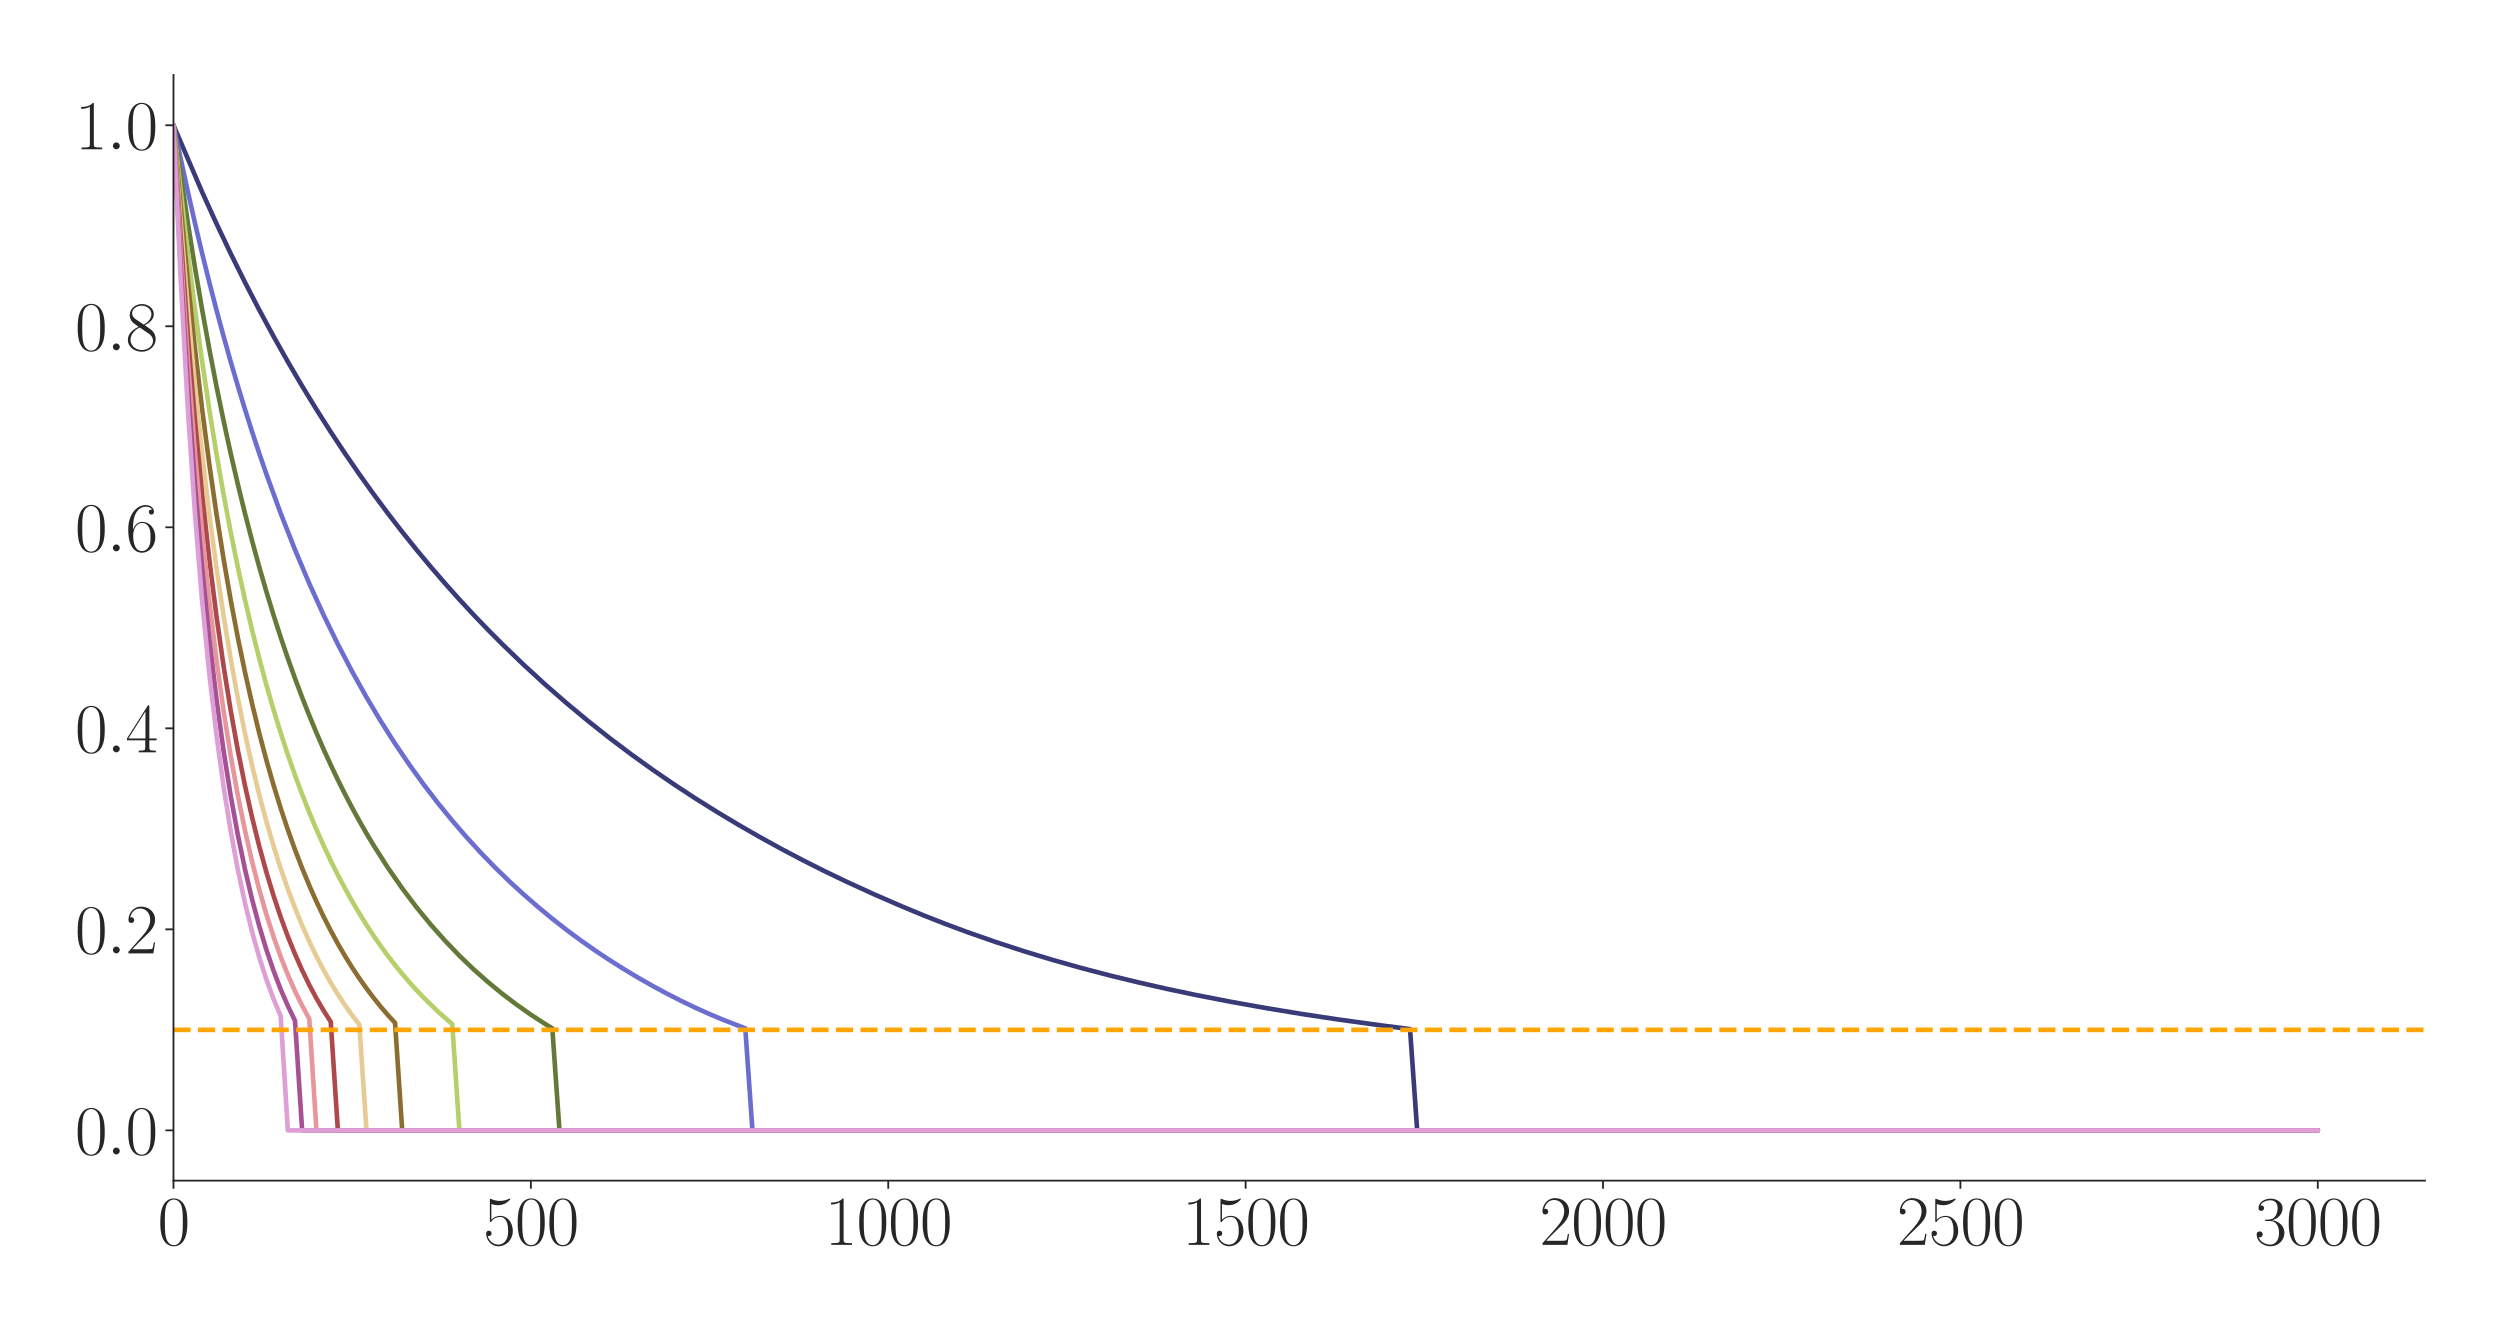 <?xml version="1.0" encoding="utf-8" standalone="no"?>
<!DOCTYPE svg PUBLIC "-//W3C//DTD SVG 1.1//EN"
  "http://www.w3.org/Graphics/SVG/1.1/DTD/svg11.dtd">
<svg xmlns:xlink="http://www.w3.org/1999/xlink" width="1080pt" height="576pt" viewBox="0 0 1080 576" xmlns="http://www.w3.org/2000/svg" version="1.1">
 <defs>
  <style type="text/css">*{stroke-linejoin: round; stroke-linecap: butt}</style>
 </defs>
 <g id="figure_1">
  <g id="patch_1">
   <path d="M 0 576 
L 1080 576 
L 1080 0 
L 0 0 
z
" style="fill: #ffffff"/>
  </g>
  <g id="axes_1">
   <g id="patch_2">
    <path d="M 74.943 510.031 
L 1047.6 510.031 
L 1047.6 32.4 
L 74.943 32.4 
z
" style="fill: #ffffff"/>
   </g>
   <g id="matplotlib.axis_1">
    <g id="xtick_1">
     <g id="line2d_1">
      <defs>
       <path id="md0646eefc6" d="M 0 0 
L 0 3.5 
" style="stroke: #262626; stroke-width: 0.8"/>
      </defs>
      <g>
       <use xlink:href="#md0646eefc6" x="74.943" y="510.031" style="fill: #262626; stroke: #262626; stroke-width: 0.8"/>
      </g>
     </g>
     <g id="text_1">
      <!-- $\mathdefault{0}$ -->
      <g style="fill: #262626" transform="translate(68.09 537.787) scale(0.3 -0.3)">
       <defs>
        <path id="CMR17-30" d="M 2688 2025 
C 2688 2416 2682 3080 2413 3591 
C 2176 4039 1798 4198 1466 4198 
C 1158 4198 768 4058 525 3597 
C 269 3118 243 2524 243 2025 
C 243 1661 250 1106 448 619 
C 723 -39 1216 -128 1466 -128 
C 1760 -128 2208 -7 2470 600 
C 2662 1042 2688 1559 2688 2025 
z
M 1466 -26 
C 1056 -26 813 325 723 812 
C 653 1188 653 1738 653 2096 
C 653 2588 653 2997 736 3387 
C 858 3929 1216 4096 1466 4096 
C 1728 4096 2067 3923 2189 3400 
C 2272 3036 2278 2607 2278 2096 
C 2278 1680 2278 1169 2202 792 
C 2067 95 1690 -26 1466 -26 
z
" transform="scale(0.016)"/>
       </defs>
       <use xlink:href="#CMR17-30" transform="scale(0.996)"/>
      </g>
     </g>
    </g>
    <g id="xtick_2">
     <g id="line2d_2">
      <g>
       <use xlink:href="#md0646eefc6" x="229.333" y="510.031" style="fill: #262626; stroke: #262626; stroke-width: 0.8"/>
      </g>
     </g>
     <g id="text_2">
      <!-- $\mathdefault{500}$ -->
      <g style="fill: #262626" transform="translate(208.773 537.787) scale(0.3 -0.3)">
       <defs>
        <path id="CMR17-35" d="M 730 3692 
C 794 3666 1056 3584 1325 3584 
C 1920 3584 2246 3911 2432 4100 
C 2432 4157 2432 4192 2394 4192 
C 2387 4192 2374 4192 2323 4163 
C 2099 4058 1837 3973 1517 3973 
C 1325 3973 1037 3999 723 4139 
C 653 4171 640 4171 634 4171 
C 602 4171 595 4164 595 4037 
L 595 2203 
C 595 2089 595 2057 659 2057 
C 691 2057 704 2070 736 2114 
C 941 2401 1222 2522 1542 2522 
C 1766 2522 2246 2382 2246 1289 
C 2246 1085 2246 715 2054 421 
C 1894 159 1645 25 1370 25 
C 947 25 518 320 403 814 
C 429 807 480 795 506 795 
C 589 795 749 840 749 1038 
C 749 1210 627 1280 506 1280 
C 358 1280 262 1190 262 1011 
C 262 454 704 -128 1382 -128 
C 2042 -128 2669 440 2669 1264 
C 2669 2030 2170 2624 1549 2624 
C 1222 2624 947 2503 730 2274 
L 730 3692 
z
" transform="scale(0.016)"/>
       </defs>
       <use xlink:href="#CMR17-35" transform="scale(0.996)"/>
       <use xlink:href="#CMR17-30" transform="translate(45.69 0) scale(0.996)"/>
       <use xlink:href="#CMR17-30" transform="translate(91.381 0) scale(0.996)"/>
      </g>
     </g>
    </g>
    <g id="xtick_3">
     <g id="line2d_3">
      <g>
       <use xlink:href="#md0646eefc6" x="383.723" y="510.031" style="fill: #262626; stroke: #262626; stroke-width: 0.8"/>
      </g>
     </g>
     <g id="text_3">
      <!-- $\mathdefault{1000}$ -->
      <g style="fill: #262626" transform="translate(356.309 537.787) scale(0.3 -0.3)">
       <defs>
        <path id="CMR17-31" d="M 1702 4058 
C 1702 4192 1696 4192 1606 4192 
C 1357 3916 979 3827 621 3827 
C 602 3827 570 3827 563 3808 
C 557 3795 557 3782 557 3648 
C 755 3648 1088 3686 1344 3839 
L 1344 461 
C 1344 236 1331 160 781 160 
L 589 160 
L 589 0 
C 896 0 1216 0 1523 0 
C 1830 0 2150 0 2458 0 
L 2458 160 
L 2266 160 
C 1715 160 1702 230 1702 458 
L 1702 4058 
z
" transform="scale(0.016)"/>
       </defs>
       <use xlink:href="#CMR17-31" transform="scale(0.996)"/>
       <use xlink:href="#CMR17-30" transform="translate(45.69 0) scale(0.996)"/>
       <use xlink:href="#CMR17-30" transform="translate(91.381 0) scale(0.996)"/>
       <use xlink:href="#CMR17-30" transform="translate(137.071 0) scale(0.996)"/>
      </g>
     </g>
    </g>
    <g id="xtick_4">
     <g id="line2d_4">
      <g>
       <use xlink:href="#md0646eefc6" x="538.113" y="510.031" style="fill: #262626; stroke: #262626; stroke-width: 0.8"/>
      </g>
     </g>
     <g id="text_4">
      <!-- $\mathdefault{1500}$ -->
      <g style="fill: #262626" transform="translate(510.699 537.787) scale(0.3 -0.3)">
       <use xlink:href="#CMR17-31" transform="scale(0.996)"/>
       <use xlink:href="#CMR17-35" transform="translate(45.69 0) scale(0.996)"/>
       <use xlink:href="#CMR17-30" transform="translate(91.381 0) scale(0.996)"/>
       <use xlink:href="#CMR17-30" transform="translate(137.071 0) scale(0.996)"/>
      </g>
     </g>
    </g>
    <g id="xtick_5">
     <g id="line2d_5">
      <g>
       <use xlink:href="#md0646eefc6" x="692.503" y="510.031" style="fill: #262626; stroke: #262626; stroke-width: 0.8"/>
      </g>
     </g>
     <g id="text_5">
      <!-- $\mathdefault{2000}$ -->
      <g style="fill: #262626" transform="translate(665.089 537.787) scale(0.3 -0.3)">
       <defs>
        <path id="CMR17-32" d="M 2669 989 
L 2554 989 
C 2490 536 2438 459 2413 420 
C 2381 369 1920 369 1830 369 
L 602 369 
C 832 619 1280 1072 1824 1597 
C 2214 1967 2669 2402 2669 3035 
C 2669 3790 2067 4224 1395 4224 
C 691 4224 262 3604 262 3030 
C 262 2780 448 2748 525 2748 
C 589 2748 781 2787 781 3010 
C 781 3207 614 3264 525 3264 
C 486 3264 448 3258 422 3245 
C 544 3790 915 4058 1306 4058 
C 1862 4058 2227 3617 2227 3035 
C 2227 2479 1901 2000 1536 1584 
L 262 146 
L 262 0 
L 2515 0 
L 2669 989 
z
" transform="scale(0.016)"/>
       </defs>
       <use xlink:href="#CMR17-32" transform="scale(0.996)"/>
       <use xlink:href="#CMR17-30" transform="translate(45.69 0) scale(0.996)"/>
       <use xlink:href="#CMR17-30" transform="translate(91.381 0) scale(0.996)"/>
       <use xlink:href="#CMR17-30" transform="translate(137.071 0) scale(0.996)"/>
      </g>
     </g>
    </g>
    <g id="xtick_6">
     <g id="line2d_6">
      <g>
       <use xlink:href="#md0646eefc6" x="846.893" y="510.031" style="fill: #262626; stroke: #262626; stroke-width: 0.8"/>
      </g>
     </g>
     <g id="text_6">
      <!-- $\mathdefault{2500}$ -->
      <g style="fill: #262626" transform="translate(819.479 537.787) scale(0.3 -0.3)">
       <use xlink:href="#CMR17-32" transform="scale(0.996)"/>
       <use xlink:href="#CMR17-35" transform="translate(45.69 0) scale(0.996)"/>
       <use xlink:href="#CMR17-30" transform="translate(91.381 0) scale(0.996)"/>
       <use xlink:href="#CMR17-30" transform="translate(137.071 0) scale(0.996)"/>
      </g>
     </g>
    </g>
    <g id="xtick_7">
     <g id="line2d_7">
      <g>
       <use xlink:href="#md0646eefc6" x="1001.283" y="510.031" style="fill: #262626; stroke: #262626; stroke-width: 0.8"/>
      </g>
     </g>
     <g id="text_7">
      <!-- $\mathdefault{3000}$ -->
      <g style="fill: #262626" transform="translate(973.869 537.787) scale(0.3 -0.3)">
       <defs>
        <path id="CMR17-33" d="M 1414 2157 
C 1984 2157 2234 1662 2234 1090 
C 2234 320 1824 25 1453 25 
C 1114 25 563 194 390 693 
C 422 680 454 680 486 680 
C 640 680 755 782 755 948 
C 755 1133 614 1216 486 1216 
C 378 1216 211 1165 211 926 
C 211 335 787 -128 1466 -128 
C 2176 -128 2720 430 2720 1085 
C 2720 1707 2208 2157 1600 2227 
C 2086 2328 2554 2756 2554 3329 
C 2554 3820 2048 4179 1472 4179 
C 890 4179 378 3829 378 3329 
C 378 3110 544 3072 627 3072 
C 762 3072 877 3155 877 3321 
C 877 3486 762 3569 627 3569 
C 602 3569 570 3569 544 3557 
C 730 3959 1235 4032 1459 4032 
C 1683 4032 2106 3925 2106 3320 
C 2106 3143 2080 2828 1862 2550 
C 1670 2304 1453 2304 1242 2284 
C 1210 2284 1062 2269 1037 2269 
C 992 2263 966 2257 966 2208 
C 966 2163 973 2157 1101 2157 
L 1414 2157 
z
" transform="scale(0.016)"/>
       </defs>
       <use xlink:href="#CMR17-33" transform="scale(0.996)"/>
       <use xlink:href="#CMR17-30" transform="translate(45.69 0) scale(0.996)"/>
       <use xlink:href="#CMR17-30" transform="translate(91.381 0) scale(0.996)"/>
       <use xlink:href="#CMR17-30" transform="translate(137.071 0) scale(0.996)"/>
      </g>
     </g>
    </g>
   </g>
   <g id="matplotlib.axis_2">
    <g id="ytick_1">
     <g id="line2d_8">
      <defs>
       <path id="m67478acbc2" d="M 0 0 
L -3.5 0 
" style="stroke: #262626; stroke-width: 0.8"/>
      </defs>
      <g>
       <use xlink:href="#m67478acbc2" x="74.943" y="488.321" style="fill: #262626; stroke: #262626; stroke-width: 0.8"/>
      </g>
     </g>
     <g id="text_8">
      <!-- $\mathdefault{0.0}$ -->
      <g style="fill: #262626" transform="translate(32.4 498.698) scale(0.3 -0.3)">
       <defs>
        <path id="CMMI12-3a" d="M 1178 307 
C 1178 492 1024 619 870 619 
C 685 619 557 466 557 313 
C 557 128 710 0 864 0 
C 1050 0 1178 153 1178 307 
z
" transform="scale(0.016)"/>
       </defs>
       <use xlink:href="#CMR17-30" transform="scale(0.996)"/>
       <use xlink:href="#CMMI12-3a" transform="translate(45.69 0) scale(0.996)"/>
       <use xlink:href="#CMR17-30" transform="translate(72.788 0) scale(0.996)"/>
      </g>
     </g>
    </g>
    <g id="ytick_2">
     <g id="line2d_9">
      <g>
       <use xlink:href="#m67478acbc2" x="74.943" y="401.479" style="fill: #262626; stroke: #262626; stroke-width: 0.8"/>
      </g>
     </g>
     <g id="text_9">
      <!-- $\mathdefault{0.2}$ -->
      <g style="fill: #262626" transform="translate(32.4 411.856) scale(0.3 -0.3)">
       <use xlink:href="#CMR17-30" transform="scale(0.996)"/>
       <use xlink:href="#CMMI12-3a" transform="translate(45.69 0) scale(0.996)"/>
       <use xlink:href="#CMR17-32" transform="translate(72.788 0) scale(0.996)"/>
      </g>
     </g>
    </g>
    <g id="ytick_3">
     <g id="line2d_10">
      <g>
       <use xlink:href="#m67478acbc2" x="74.943" y="314.637" style="fill: #262626; stroke: #262626; stroke-width: 0.8"/>
      </g>
     </g>
     <g id="text_10">
      <!-- $\mathdefault{0.4}$ -->
      <g style="fill: #262626" transform="translate(32.4 325.014) scale(0.3 -0.3)">
       <defs>
        <path id="CMR17-34" d="M 2150 4122 
C 2150 4256 2144 4256 2029 4256 
L 128 1254 
L 128 1088 
L 1779 1088 
L 1779 457 
C 1779 224 1766 160 1318 160 
L 1197 160 
L 1197 0 
C 1402 0 1747 0 1965 0 
C 2182 0 2528 0 2733 0 
L 2733 160 
L 2611 160 
C 2163 160 2150 224 2150 457 
L 2150 1088 
L 2803 1088 
L 2803 1254 
L 2150 1254 
L 2150 4122 
z
M 1798 3703 
L 1798 1254 
L 256 1254 
L 1798 3703 
z
" transform="scale(0.016)"/>
       </defs>
       <use xlink:href="#CMR17-30" transform="scale(0.996)"/>
       <use xlink:href="#CMMI12-3a" transform="translate(45.69 0) scale(0.996)"/>
       <use xlink:href="#CMR17-34" transform="translate(72.788 0) scale(0.996)"/>
      </g>
     </g>
    </g>
    <g id="ytick_4">
     <g id="line2d_11">
      <g>
       <use xlink:href="#m67478acbc2" x="74.943" y="227.795" style="fill: #262626; stroke: #262626; stroke-width: 0.8"/>
      </g>
     </g>
     <g id="text_11">
      <!-- $\mathdefault{0.6}$ -->
      <g style="fill: #262626" transform="translate(32.4 238.172) scale(0.3 -0.3)">
       <defs>
        <path id="CMR17-36" d="M 678 2176 
C 678 3690 1395 4032 1811 4032 
C 1946 4032 2272 4009 2400 3776 
C 2298 3776 2106 3776 2106 3553 
C 2106 3381 2246 3323 2336 3323 
C 2394 3323 2566 3348 2566 3560 
C 2566 3954 2246 4179 1805 4179 
C 1043 4179 243 3390 243 1984 
C 243 253 966 -128 1478 -128 
C 2099 -128 2688 427 2688 1283 
C 2688 2081 2170 2662 1517 2662 
C 1126 2662 838 2407 678 1960 
L 678 2176 
z
M 1478 25 
C 691 25 691 1200 691 1436 
C 691 1896 909 2560 1504 2560 
C 1613 2560 1926 2560 2138 2120 
C 2253 1870 2253 1609 2253 1289 
C 2253 944 2253 690 2118 434 
C 1978 171 1773 25 1478 25 
z
" transform="scale(0.016)"/>
       </defs>
       <use xlink:href="#CMR17-30" transform="scale(0.996)"/>
       <use xlink:href="#CMMI12-3a" transform="translate(45.69 0) scale(0.996)"/>
       <use xlink:href="#CMR17-36" transform="translate(72.788 0) scale(0.996)"/>
      </g>
     </g>
    </g>
    <g id="ytick_5">
     <g id="line2d_12">
      <g>
       <use xlink:href="#m67478acbc2" x="74.943" y="140.953" style="fill: #262626; stroke: #262626; stroke-width: 0.8"/>
      </g>
     </g>
     <g id="text_12">
      <!-- $\mathdefault{0.8}$ -->
      <g style="fill: #262626" transform="translate(32.4 151.33) scale(0.3 -0.3)">
       <defs>
        <path id="CMR17-38" d="M 1741 2264 
C 2144 2467 2554 2773 2554 3263 
C 2554 3841 1990 4179 1472 4179 
C 890 4179 378 3759 378 3180 
C 378 3021 416 2747 666 2505 
C 730 2442 998 2251 1171 2130 
C 883 1983 211 1634 211 934 
C 211 279 838 -128 1459 -128 
C 2144 -128 2720 362 2720 1010 
C 2720 1590 2330 1857 2074 2029 
L 1741 2264 
z
M 902 2822 
C 851 2854 595 3051 595 3351 
C 595 3739 998 4032 1459 4032 
C 1965 4032 2336 3676 2336 3262 
C 2336 2669 1670 2331 1638 2331 
C 1632 2331 1626 2331 1574 2370 
L 902 2822 
z
M 2080 1519 
C 2176 1449 2483 1240 2483 851 
C 2483 381 2010 25 1472 25 
C 890 25 448 438 448 940 
C 448 1443 838 1862 1280 2060 
L 2080 1519 
z
" transform="scale(0.016)"/>
       </defs>
       <use xlink:href="#CMR17-30" transform="scale(0.996)"/>
       <use xlink:href="#CMMI12-3a" transform="translate(45.69 0) scale(0.996)"/>
       <use xlink:href="#CMR17-38" transform="translate(72.788 0) scale(0.996)"/>
      </g>
     </g>
    </g>
    <g id="ytick_6">
     <g id="line2d_13">
      <g>
       <use xlink:href="#m67478acbc2" x="74.943" y="54.111" style="fill: #262626; stroke: #262626; stroke-width: 0.8"/>
      </g>
     </g>
     <g id="text_13">
      <!-- $\mathdefault{1.0}$ -->
      <g style="fill: #262626" transform="translate(32.4 64.488) scale(0.3 -0.3)">
       <use xlink:href="#CMR17-31" transform="scale(0.996)"/>
       <use xlink:href="#CMMI12-3a" transform="translate(45.69 0) scale(0.996)"/>
       <use xlink:href="#CMR17-30" transform="translate(72.788 0) scale(0.996)"/>
      </g>
     </g>
    </g>
   </g>
   <g id="line2d_14">
    <path d="M 74.943 54.111 
L 87.295 82.918 
L 93.47 96.513 
L 99.646 109.519 
L 105.821 121.967 
L 111.997 133.89 
L 118.173 145.317 
L 124.348 156.272 
L 130.524 166.785 
L 136.699 176.883 
L 142.875 186.583 
L 149.051 195.903 
L 155.226 204.864 
L 161.402 213.485 
L 167.577 221.785 
L 173.753 229.779 
L 179.929 237.48 
L 186.104 244.908 
L 192.28 252.065 
L 198.455 258.971 
L 204.631 265.635 
L 210.807 272.067 
L 216.982 278.279 
L 226.246 287.207 
L 235.509 295.694 
L 244.772 303.771 
L 254.036 311.464 
L 263.299 318.794 
L 272.563 325.782 
L 281.826 332.442 
L 291.089 338.803 
L 300.353 344.877 
L 309.616 350.679 
L 318.88 356.233 
L 328.143 361.553 
L 337.406 366.654 
L 346.67 371.536 
L 355.933 376.203 
L 365.197 380.662 
L 377.548 386.322 
L 389.899 391.683 
L 399.162 395.511 
L 408.426 399.148 
L 417.689 402.599 
L 430.04 406.921 
L 442.391 410.947 
L 454.743 414.689 
L 467.094 418.169 
L 479.445 421.404 
L 491.796 424.41 
L 504.147 427.206 
L 516.499 429.81 
L 531.938 432.815 
L 547.377 435.572 
L 562.816 438.104 
L 578.255 440.434 
L 596.781 442.991 
L 609.133 444.567 
L 612.22 488.321 
L 1001.283 488.321 
L 1001.283 488.321 
" clip-path="url(#p52b331d4bb)" style="fill: none; stroke: #393b79; stroke-width: 2; stroke-linecap: round"/>
   </g>
   <g id="line2d_15">
    <path d="M 74.943 54.111 
L 81.119 82.679 
L 84.207 96.303 
L 87.295 109.334 
L 90.382 121.805 
L 93.47 133.75 
L 96.558 145.198 
L 99.646 156.173 
L 102.734 166.702 
L 105.821 176.815 
L 108.909 186.53 
L 111.997 195.864 
L 115.085 204.838 
L 121.26 221.781 
L 127.436 237.494 
L 133.612 252.096 
L 139.787 265.679 
L 145.963 278.335 
L 152.138 290.149 
L 158.314 301.196 
L 164.49 311.544 
L 170.665 321.247 
L 176.841 330.349 
L 183.016 338.899 
L 189.192 346.94 
L 195.368 354.51 
L 201.543 361.655 
L 207.719 368.409 
L 213.894 374.776 
L 220.07 380.773 
L 226.246 386.435 
L 232.421 391.807 
L 238.597 396.906 
L 244.772 401.735 
L 250.948 406.31 
L 257.124 410.641 
L 263.299 414.736 
L 269.475 418.632 
L 275.65 422.346 
L 281.826 425.864 
L 288.002 429.194 
L 294.177 432.343 
L 300.353 435.312 
L 306.528 438.096 
L 312.704 440.685 
L 321.967 444.246 
L 325.055 488.321 
L 1001.283 488.321 
L 1001.283 488.321 
" clip-path="url(#p52b331d4bb)" style="fill: none; stroke: #6b6ecf; stroke-width: 2; stroke-linecap: round"/>
   </g>
   <g id="line2d_16">
    <path d="M 74.943 54.111 
L 81.119 96.092 
L 84.207 115.467 
L 87.295 133.612 
L 90.382 150.632 
L 93.47 166.622 
L 96.558 181.662 
L 99.646 195.824 
L 102.734 209.169 
L 105.821 221.769 
L 108.909 233.684 
L 111.997 244.934 
L 115.085 255.593 
L 118.173 265.733 
L 121.26 275.325 
L 124.348 284.419 
L 127.436 293.058 
L 130.524 301.281 
L 133.612 309.107 
L 136.699 316.559 
L 139.787 323.667 
L 142.875 330.444 
L 145.963 336.911 
L 149.051 343.089 
L 152.138 348.993 
L 155.226 354.635 
L 158.314 360.032 
L 161.402 365.196 
L 167.577 374.877 
L 173.753 383.761 
L 179.929 391.937 
L 186.104 399.475 
L 192.28 406.407 
L 198.455 412.849 
L 204.631 418.788 
L 210.807 424.248 
L 216.982 429.308 
L 223.158 433.996 
L 229.333 438.341 
L 235.509 442.364 
L 238.597 444.261 
L 241.685 488.321 
L 1001.283 488.321 
L 1001.283 488.321 
" clip-path="url(#p52b331d4bb)" style="fill: none; stroke: #637939; stroke-width: 2; stroke-linecap: round"/>
   </g>
   <g id="line2d_17">
    <path d="M 74.943 54.111 
L 78.031 82.196 
L 81.119 108.961 
L 84.207 133.47 
L 87.295 155.972 
L 90.382 176.679 
L 93.47 195.786 
L 96.558 213.441 
L 99.646 229.795 
L 102.734 244.974 
L 105.821 259.083 
L 108.909 272.218 
L 111.997 284.465 
L 115.085 295.904 
L 118.173 306.609 
L 121.26 316.64 
L 124.348 326.049 
L 127.436 334.876 
L 130.524 343.175 
L 133.612 350.981 
L 136.699 358.335 
L 139.787 365.275 
L 142.875 371.827 
L 145.963 378.01 
L 149.051 383.848 
L 152.138 389.37 
L 155.226 394.596 
L 158.314 399.552 
L 161.402 404.255 
L 164.49 408.709 
L 167.577 412.925 
L 170.665 416.924 
L 173.753 420.716 
L 176.841 424.317 
L 179.929 427.74 
L 183.016 430.986 
L 189.192 436.998 
L 195.368 442.426 
L 198.455 488.321 
L 1001.283 488.321 
L 1001.283 488.321 
" clip-path="url(#p52b331d4bb)" style="fill: none; stroke: #b5cf6b; stroke-width: 2; stroke-linecap: round"/>
   </g>
   <g id="line2d_18">
    <path d="M 74.943 54.111 
L 78.031 88.887 
L 81.119 121.32 
L 84.207 150.414 
L 87.295 176.612 
L 90.382 200.289 
L 93.47 221.774 
L 96.558 241.296 
L 99.646 259.116 
L 102.734 275.413 
L 105.821 290.343 
L 108.909 304.068 
L 111.997 316.724 
L 115.085 328.398 
L 118.173 339.189 
L 121.26 349.184 
L 124.348 358.454 
L 127.436 367.063 
L 130.524 375.071 
L 133.612 382.533 
L 136.699 389.488 
L 139.787 395.979 
L 142.875 402.044 
L 145.963 407.719 
L 149.051 413.027 
L 152.138 417.999 
L 155.226 422.645 
L 158.314 426.986 
L 161.402 431.082 
L 164.49 434.925 
L 167.577 438.52 
L 170.665 441.87 
L 173.753 488.321 
L 1001.283 488.321 
L 1001.283 488.321 
" clip-path="url(#p52b331d4bb)" style="fill: none; stroke: #8c6d31; stroke-width: 2; stroke-linecap: round"/>
   </g>
   <g id="line2d_19">
    <path d="M 74.943 54.111 
L 78.031 95.449 
L 81.119 133.193 
L 84.207 166.374 
L 87.295 195.706 
L 90.382 221.749 
L 93.47 245.027 
L 96.558 265.852 
L 99.646 284.586 
L 102.734 301.511 
L 105.821 316.806 
L 108.909 330.728 
L 111.997 343.371 
L 115.085 354.933 
L 118.173 365.499 
L 121.26 375.184 
L 124.348 384.08 
L 127.436 392.263 
L 130.524 399.795 
L 133.612 406.738 
L 136.699 413.146 
L 139.787 419.061 
L 142.875 424.534 
L 145.963 429.598 
L 149.051 434.265 
L 152.138 438.608 
L 155.226 442.636 
L 158.314 488.321 
L 1001.283 488.321 
L 1001.283 488.321 
" clip-path="url(#p52b331d4bb)" style="fill: none; stroke: #e7cb94; stroke-width: 2; stroke-linecap: round"/>
   </g>
   <g id="line2d_20">
    <path d="M 74.943 54.111 
L 78.031 101.89 
L 81.119 144.599 
L 84.207 181.423 
L 87.295 213.394 
L 90.382 241.335 
L 93.47 265.895 
L 96.558 287.588 
L 99.646 306.845 
L 102.734 324.012 
L 105.821 339.369 
L 108.909 353.155 
L 111.997 365.586 
L 115.085 376.827 
L 118.173 386.972 
L 121.26 396.186 
L 124.348 404.576 
L 127.436 412.198 
L 130.524 419.146 
L 133.612 425.487 
L 136.699 431.279 
L 139.787 436.569 
L 142.875 441.395 
L 145.963 488.321 
L 1001.283 488.321 
L 1001.283 488.321 
" clip-path="url(#p52b331d4bb)" style="fill: none; stroke: #ad494a; stroke-width: 2; stroke-linecap: round"/>
   </g>
   <g id="line2d_21">
    <path d="M 74.943 54.111 
L 78.031 108.211 
L 81.119 155.57 
L 84.207 195.63 
L 87.295 229.819 
L 90.382 259.238 
L 93.47 284.715 
L 96.558 306.923 
L 99.646 326.406 
L 102.734 343.568 
L 105.821 358.748 
L 108.909 372.239 
L 111.997 384.285 
L 115.085 395.051 
L 118.173 404.675 
L 121.26 413.331 
L 124.348 421.14 
L 127.436 428.146 
L 130.524 434.433 
L 133.612 440.152 
L 136.699 488.321 
L 1001.283 488.321 
L 1001.283 488.321 
" clip-path="url(#p52b331d4bb)" style="fill: none; stroke: #e7969c; stroke-width: 2; stroke-linecap: round"/>
   </g>
   <g id="line2d_22">
    <path d="M 74.943 54.111 
L 78.031 114.413 
L 81.119 166.123 
L 84.207 209.056 
L 87.295 245.09 
L 90.382 275.635 
L 93.47 301.723 
L 96.558 324.195 
L 99.646 343.668 
L 102.734 360.625 
L 105.821 375.485 
L 108.909 388.572 
L 111.997 400.105 
L 115.085 410.293 
L 118.173 419.356 
L 121.26 427.407 
L 124.348 434.537 
L 127.436 440.913 
L 130.524 488.321 
L 1001.283 488.321 
L 1001.283 488.321 
" clip-path="url(#p52b331d4bb)" style="fill: none; stroke: #a55194; stroke-width: 2; stroke-linecap: round"/>
   </g>
   <g id="line2d_23">
    <path d="M 74.943 54.111 
L 78.031 120.502 
L 81.119 176.279 
L 84.207 221.755 
L 87.295 259.313 
L 90.382 290.696 
L 93.47 317.148 
L 96.558 339.676 
L 99.646 358.965 
L 102.734 375.605 
L 105.821 390.032 
L 108.909 402.579 
L 111.997 413.549 
L 115.085 423.155 
L 118.173 431.567 
L 121.26 438.957 
L 124.348 488.321 
L 1001.283 488.321 
L 1001.283 488.321 
" clip-path="url(#p52b331d4bb)" style="fill: none; stroke: #de9ed6; stroke-width: 2; stroke-linecap: round"/>
   </g>
   <g id="line2d_24">
    <path d="M 74.943 444.9 
L 1047.6 444.9 
" clip-path="url(#p52b331d4bb)" style="fill: none; stroke-dasharray: 7.4,3.2; stroke-dashoffset: 0; stroke: #ffa500; stroke-width: 2"/>
   </g>
   <g id="patch_3">
    <path d="M 74.943 510.031 
L 74.943 32.4 
" style="fill: none; stroke: #262626; stroke-width: 0.8; stroke-linejoin: miter; stroke-linecap: square"/>
   </g>
   <g id="patch_4">
    <path d="M 74.943 510.031 
L 1047.6 510.031 
" style="fill: none; stroke: #262626; stroke-width: 0.8; stroke-linejoin: miter; stroke-linecap: square"/>
   </g>
  </g>
 </g>
 <defs>
  <clipPath id="p52b331d4bb">
   <rect x="74.943" y="32.4" width="972.657" height="477.631"/>
  </clipPath>
 </defs>
</svg>
